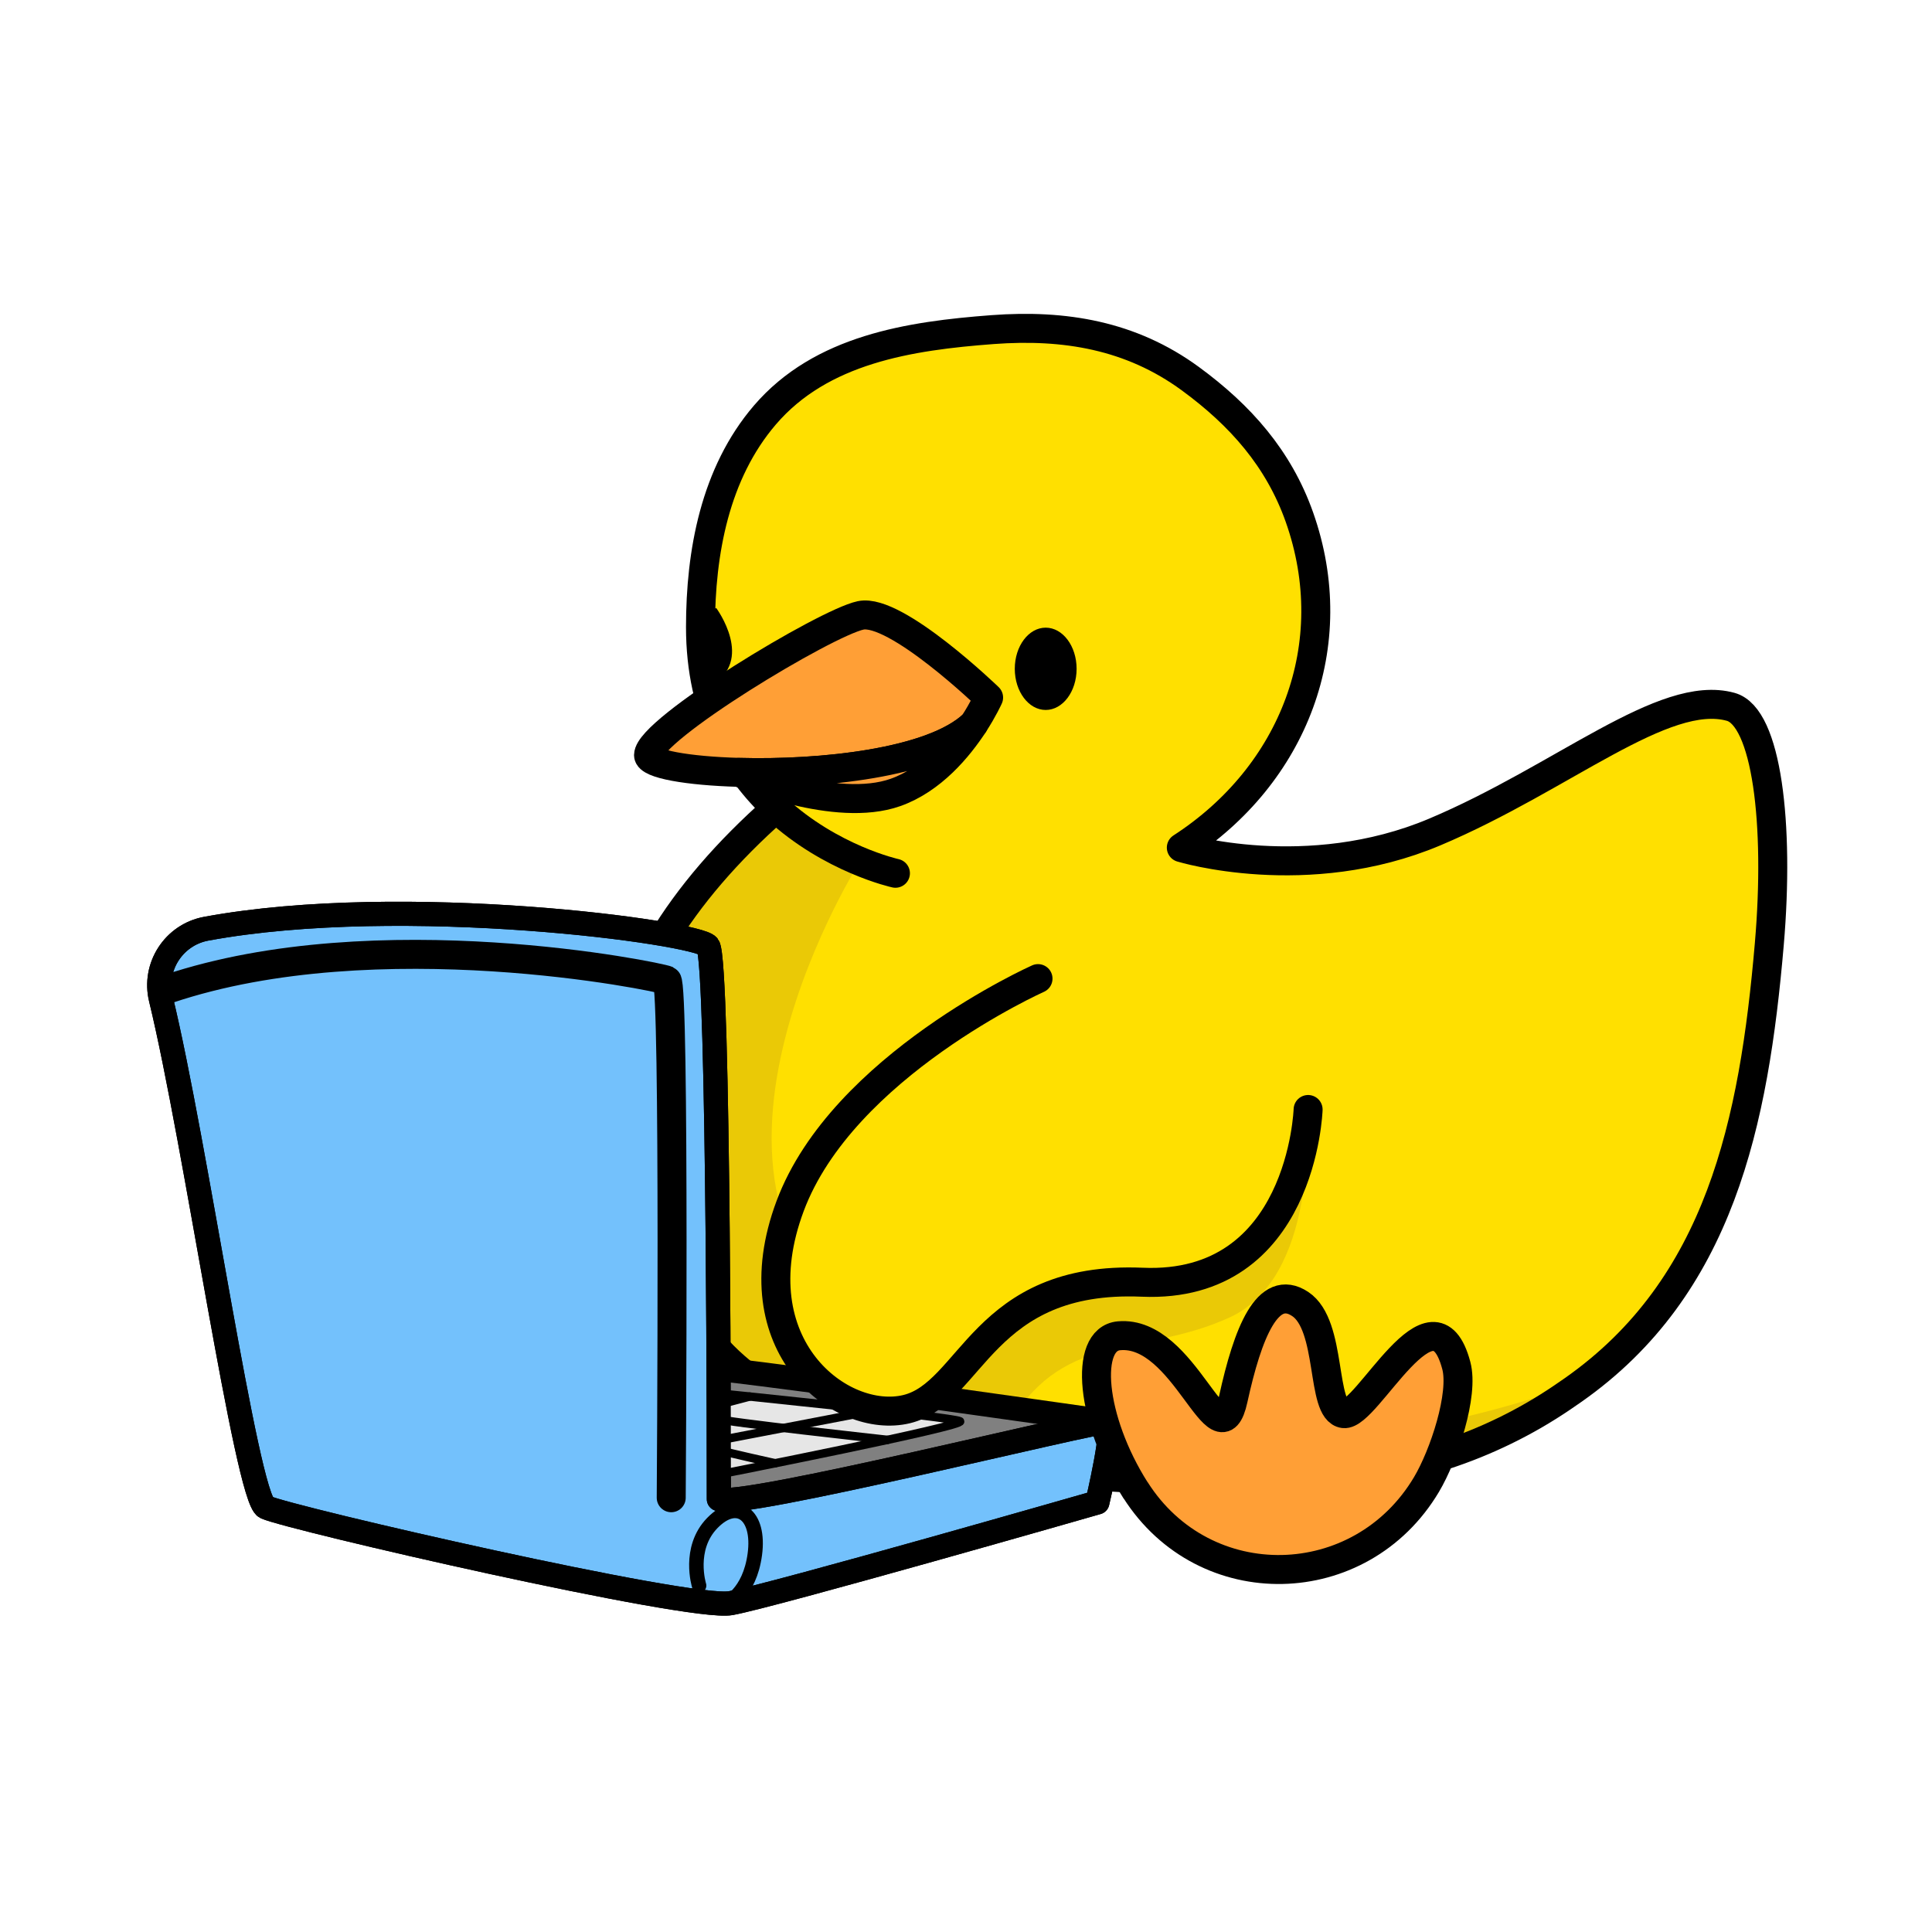 <?xml version="1.0" encoding="UTF-8" standalone="no"?>
<svg
   id="Layer_1"
   viewBox="0 0 400 400"
   version="1.1"
   sodipodi:docname="duck_hero.svg"
   inkscape:version="1.2.2 (b0a8486541, 2022-12-01)"
   xmlns:inkscape="http://www.inkscape.org/namespaces/inkscape"
   xmlns:sodipodi="http://sodipodi.sourceforge.net/DTD/sodipodi-0.dtd"
   xmlns="http://www.w3.org/2000/svg"
   xmlns:svg="http://www.w3.org/2000/svg">
  <sodipodi:namedview
     id="namedview49"
     pagecolor="#ffffff"
     bordercolor="#666666"
     borderopacity="1.0"
     inkscape:showpageshadow="2"
     inkscape:pageopacity="0.0"
     inkscape:pagecheckerboard="0"
     inkscape:deskcolor="#d1d1d1"
     showgrid="false"
     inkscape:zoom="2.5675"
     inkscape:cx="134.76144"
     inkscape:cy="200"
     inkscape:window-width="2560"
     inkscape:window-height="1368"
     inkscape:window-x="0"
     inkscape:window-y="1122"
     inkscape:window-maximized="1"
     inkscape:current-layer="Layer_1" />
  <defs
     id="defs4">
    <style
       id="style2">.cls-1,.cls-2,.cls-3,.cls-4,.cls-5,.cls-6,.cls-7,.cls-8,.cls-9,.cls-10{stroke:#000;stroke-linecap:round;stroke-linejoin:round;}.cls-1,.cls-3,.cls-4,.cls-7{stroke-width:6px;}.cls-1,.cls-11{fill:#ffe000;}.cls-12{fill:#eac906;}.cls-2,.cls-5,.cls-8{stroke-width:5px;}.cls-2,.cls-6,.cls-7,.cls-10{fill:none;}.cls-3{fill:#e8e6e2;}.cls-4{fill:#ff9f36;}.cls-5{fill:#ccc;}.cls-6{stroke-width:3px;}.cls-8{fill:gray;}.cls-9{fill:#e6e6e6;}.cls-9,.cls-10{stroke-width:1.74px;}</style>
  </defs>
  <path
     class="cls-11"
     d="m366.32,195.42c-3.08,36.01-9.18,69.17-38.15,90.58-.8.61-1.62,1.19-2.44,1.77-.75.53-1.51,1.06-2.28,1.58-15.17,10.3-32.99,16.02-51.31,16.78-35.02,1.46-99.07.11-123.56-26.68-32.87-35.95-28.49-75.66,11.09-111.18.33-.31.67-.61,1.01-.91-8.36-7.74-15.64-19.63-15.64-37.51,0-15.47,2.99-31.84,13.33-43.92,11.65-13.6,29.94-16.4,47.16-17.69,14.9-1.11,28.65,1.18,40.89,10.15,10.4,7.61,18.32,16.55,22.61,28.69,9.34,26.42-1.21,53.38-24.45,68.42,0,0,25.99,7.95,52.49-3.24s47.41-29.74,61.25-25.91c7.47,2.06,10.13,24.25,8,49.07Z"
     id="path6" />
  <path
     class="cls-12"
     d="m328.17,286c-.8.61-1.62,1.19-2.44,1.77-.75.53-1.51,1.06-2.28,1.58-15.17,10.3-32.99,16.02-51.31,16.78-35.02,1.46-99.07.11-123.56-26.68-32.87-35.95-28.49-75.66,11.09-111.18l18.02,10.67s-46.11,73.56,9.55,100.5c55.64,26.93,99.04,21.12,140.93,6.56Z"
     id="path8" />
  <path
     class="cls-7"
     d="m366.32,195.42c-3.18,37-10.2,71.01-40.6,92.35-.75.53-1.51,1.05-2.28,1.57-15.17,10.3-32.99,16.02-51.31,16.78-35.02,1.46-99.07.11-123.56-26.68-33.15-36.25-28.41-76.33,12.1-112.09-8.36-7.74-15.64-19.63-15.64-37.51,0-15.47,2.99-31.84,13.33-43.91,11.66-13.61,29.94-16.4,47.16-17.69,14.9-1.11,28.65,1.18,40.9,10.14,10.4,7.61,18.32,16.56,22.61,28.69,9.34,26.43-1.21,53.39-24.45,68.42,0,0,25.99,7.95,52.49-3.24,26.5-11.19,47.41-29.74,61.25-25.91,7.47,2.06,10.13,24.26,8,49.07Z"
     id="path10" />
  <path
     class="cls-3"
     d="m185.39,180.8s-13.36-2.92-24.71-13.44"
     id="path12" />
  <ellipse
     cx="216.5"
     cy="138.47"
     rx="6.4"
     ry="8.52"
     id="ellipse14" />
  <path
     d="m148.29,125.88s8.15,11.01-1.27,16.11c0,0-6.71-12.95,1.27-16.11Z"
     id="path16" />
  <path
     class="cls-4"
     d="m204.68,144.42s-1.06,2.37-3.1,5.52c-8.43,8.08-31.74,10.44-48.57,9.97h-.01c-10.67-.3-18.73-1.73-18.73-3.57.04-5.3,36.62-27.38,43.91-28.93,7.29-1.55,26.5,17.01,26.5,17.01Z"
     id="path18" />
  <path
     class="cls-4"
     d="m201.58,149.94c-3.15,4.82-8.62,11.46-16.19,14.13-12.34,4.36-31.86-3.93-32.38-4.16,16.83.47,40.14-1.89,48.57-9.97Z"
     id="path20" />
  <path
     class="cls-12"
     d="m270.56,232.68s2.04,31.8-15.92,40.05c-17.96,8.25-33.79,2.65-45.31,21.35-11.52,18.7-15.08-5.96-15.08-5.96,0,0,11.59-20.28,27.89-21.37,16.3-1.09,44.61,2.74,48.42-34.07Z"
     id="path22" />
  <path
     class="cls-8"
     d="m148.77,283.44c19.8,2.19,80.69,10.93,80.69,10.93l-12.85,7.52-82.34,16.56,14.51-35.01Z"
     id="path24" />
  <path
     class="cls-5"
     d="m148.83,310.37s.06-111.43-2.24-114.52c-2.08-2.79-62.9-11.13-103.89-3.57-6.72,1.24-11.01,7.88-9.39,14.52,7.14,29.35,17.75,103.45,21.73,105.27,4.94,2.26,87.74,21.36,96.22,19.85,8.48-1.5,75.94-20.86,75.94-20.86,0,0,3.82-16.11,2.26-16.7s-77.46,18.4-80.63,16Z"
     id="path26"
     style="fill:#73c1fc;fill-opacity:1" />
  <path
     class="cls-9"
     d="m148.79,288.48s48.36,4.89,49.97,5.77-49.93,11.03-49.93,11.03l-.04-16.8Z"
     id="path28" />
  <line
     class="cls-10"
     x1="148.82"
     y1="298.22"
     x2="181.43"
     y2="291.95"
     id="line30" />
  <line
     class="cls-10"
     x1="155.21"
     y1="289.14"
     x2="148.8"
     y2="290.83"
     id="line32" />
  <path
     class="cls-10"
     d="m183.77,298.11s-34.96-3.84-34.96-4.34"
     id="path34" />
  <path
     class="cls-10"
     d="m160.49,302.95s-9.35-2.06-11.52-2.7"
     id="path36" />
  <path
     class="cls-6"
     d="m150.35,332.02s4.83-2,5.93-10.22c1.1-8.23-3.65-11.77-8.8-6.48-5.15,5.29-2.74,12.96-2.74,12.96"
     id="path38" />
  <path
     class="cls-7"
     d="m138.97,310.09s.76-106.38-.89-107.13-59.91-12.77-103.26,1.79"
     id="path40" />
  <path
     class="cls-1"
     d="m270.83,229.71s-1.2,37.18-34.34,35.76-35.26,23.03-48.8,26.28c-13.53,3.25-34.94-13.05-24.1-42.06,10.84-29.01,51.32-47.08,51.32-47.08"
     id="path42" />
  <path
     class="cls-2"
     d="m148.83,310.37s.06-111.43-2.24-114.52c-2.08-2.79-62.9-11.13-103.89-3.57-6.72,1.24-11.01,7.88-9.39,14.52,7.14,29.35,17.75,103.45,21.73,105.27,4.94,2.26,87.74,21.36,96.22,19.85,8.48-1.5,75.94-20.86,75.94-20.86,0,0,3.82-16.11,2.26-16.7s-77.46,18.4-80.63,16Z"
     id="path44" />
  <path
     class="cls-4"
     d="m235.1,308.51c14.29,22.48,46.62,21.73,60.24-1.16,3.61-6.07,7.78-18.62,6.17-24.64-4.82-18.13-18.47,10.57-23.29,9.97s-2.31-18.28-9.04-22.71c-6.72-4.44-10.84,5.94-13.86,19.74s-9.95-14.4-23.65-13.15c-7.34.67-5.85,17.37,3.41,31.95Z"
     id="path46" />
</svg>
